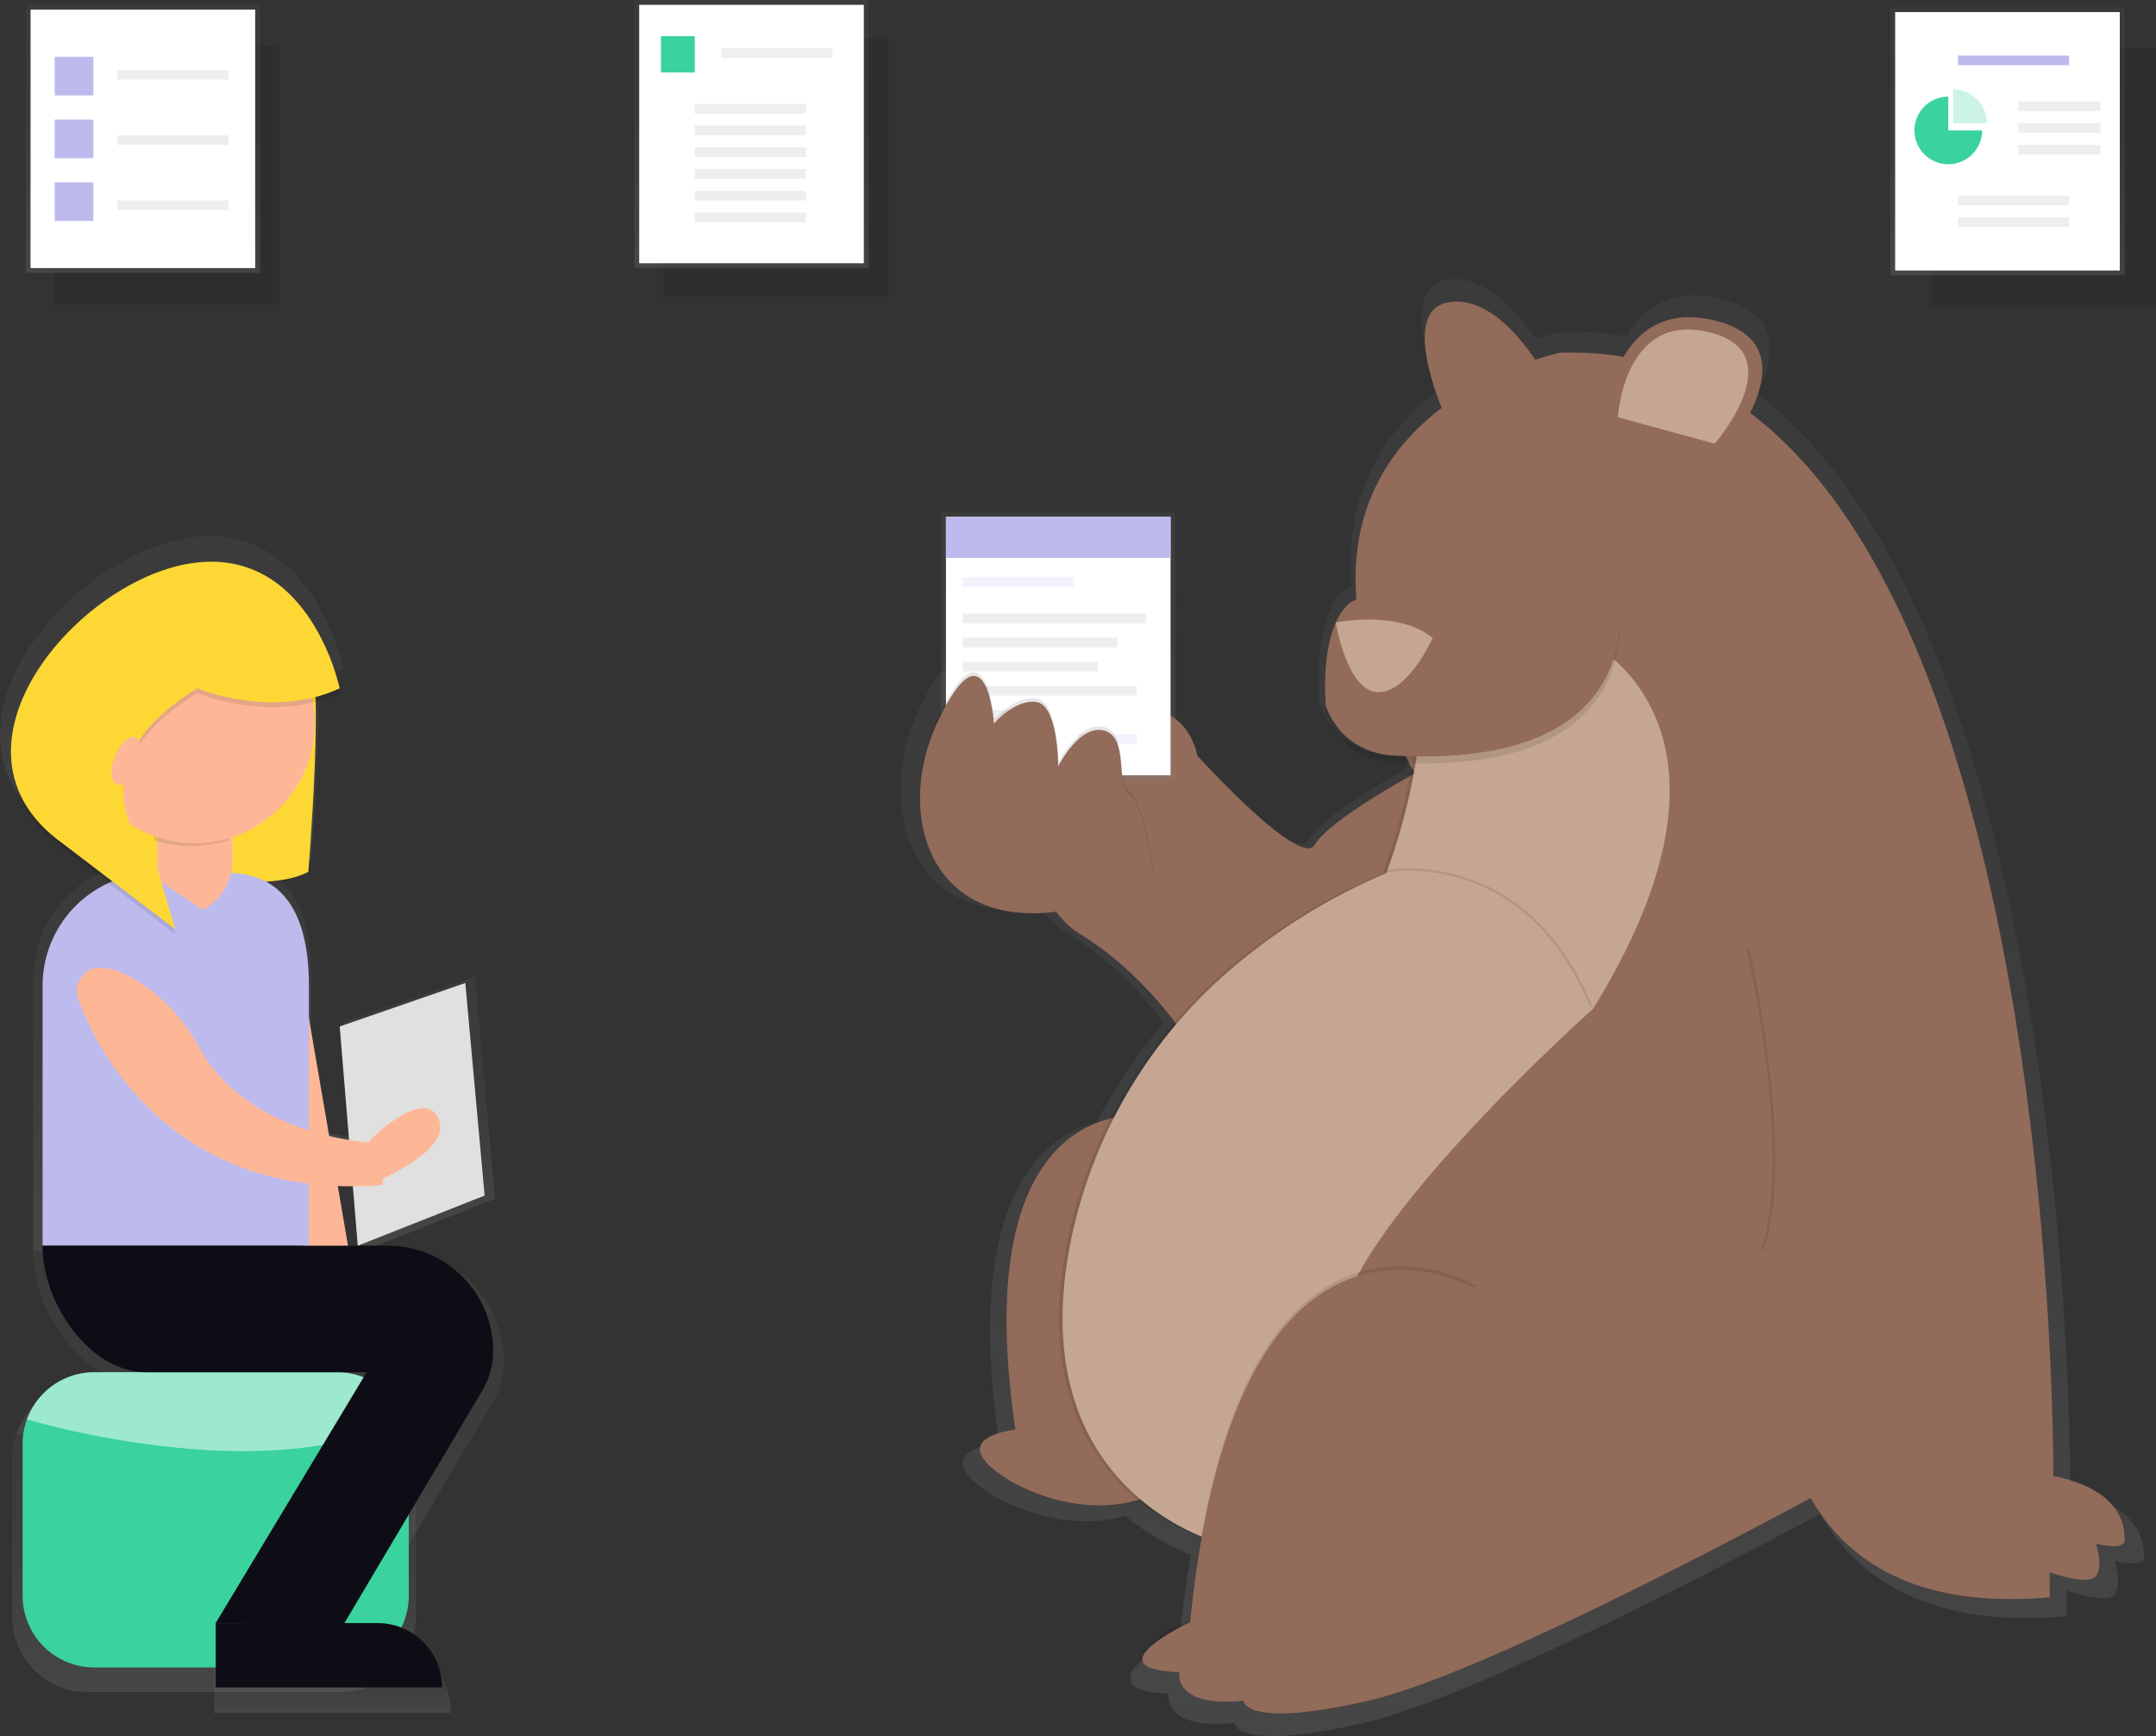 <svg id="2ac90306-8fdf-4414-8dd0-aa8ee602b7f9" data-name="Layer 1" xmlns="http://www.w3.org/2000/svg" xmlns:xlink="http://www.w3.org/1999/xlink" width="892.65" height="718.78" viewBox="0 0 892.65 718.78"><rect x="0" y="0" width="892.65" height="718.78" fill="#333333" stroke="none"/><defs><linearGradient id="19a6f5cc-0c1a-48f8-8d3e-d712f2b585f2" x1="778.13" y1="826.39" x2="778.13" y2="223.09" gradientUnits="userSpaceOnUse"><stop offset="0" stop-color="gray" stop-opacity="0.25"/><stop offset="0.54" stop-color="gray" stop-opacity="0.12"/><stop offset="1" stop-color="gray" stop-opacity="0.1"/></linearGradient><linearGradient id="f9a8e7fe-52e2-4609-9562-f073258bad87" x1="438.15" y1="323" x2="438.15" y2="212" xlink:href="#19a6f5cc-0c1a-48f8-8d3e-d712f2b585f2"/><linearGradient id="03542ad7-8635-408d-a0dc-033ae17e7be0" x1="311.15" y1="111" x2="311.15" y2="0" xlink:href="#19a6f5cc-0c1a-48f8-8d3e-d712f2b585f2"/><linearGradient id="c2451584-855d-4ef8-8bdc-f81b7dc4287b" x1="59.15" y1="113" x2="59.15" y2="2" xlink:href="#19a6f5cc-0c1a-48f8-8d3e-d712f2b585f2"/><linearGradient id="0447cb83-49bf-4176-b41b-4f3359e6e789" x1="831.15" y1="114" x2="831.15" y2="3" xlink:href="#19a6f5cc-0c1a-48f8-8d3e-d712f2b585f2"/><linearGradient id="204aca18-3c02-4da2-8785-dae214211316" x1="226.86" y1="468.27" x2="226.86" y2="371.35" xlink:href="#19a6f5cc-0c1a-48f8-8d3e-d712f2b585f2"/><linearGradient id="2c3c4cb2-e8ad-4f15-a5c6-4d937b7750c2" x1="271.06" y1="636.86" x2="271.06" y2="501.01" xlink:href="#19a6f5cc-0c1a-48f8-8d3e-d712f2b585f2"/><linearGradient id="2c9b66ef-6bd0-4871-81de-6c7d48fe61ec" x1="236.47" y1="808.17" x2="236.47" y2="680.41" xlink:href="#19a6f5cc-0c1a-48f8-8d3e-d712f2b585f2"/><linearGradient id="09be4d88-9ff6-4aed-88a8-483555179374" x1="236.47" y1="714.55" x2="236.47" y2="680.41" xlink:href="#19a6f5cc-0c1a-48f8-8d3e-d712f2b585f2"/><linearGradient id="a3215504-05a2-49e2-b5b6-2515a1fedf37" x1="219.18" y1="625.65" x2="219.18" y2="464.27" xlink:href="#19a6f5cc-0c1a-48f8-8d3e-d712f2b585f2"/><linearGradient id="001f0174-5997-458a-8083-65a6cb58800a" x1="259.05" y1="791.09" x2="259.05" y2="625.65" xlink:href="#19a6f5cc-0c1a-48f8-8d3e-d712f2b585f2"/><linearGradient id="7782b2d5-fc56-4adc-97b4-2f080a8d54c8" x1="285.46" y1="816.81" x2="285.46" y2="788.95" xlink:href="#19a6f5cc-0c1a-48f8-8d3e-d712f2b585f2"/><linearGradient id="664145c9-0a4f-49bb-ae7e-3209b274042d" x1="225.91" y1="481.56" x2="225.91" y2="418.16" xlink:href="#19a6f5cc-0c1a-48f8-8d3e-d712f2b585f2"/><linearGradient id="0dc13a13-d3a0-453a-b276-a6d7d8476bb1" x1="72.29" y1="384.52" x2="72.29" y2="356.77" xlink:href="#19a6f5cc-0c1a-48f8-8d3e-d712f2b585f2"/><linearGradient id="56f987fb-55a8-4084-a281-5854b6cf7bf5" x1="225.91" y1="452.74" x2="225.91" y2="421.04" xlink:href="#19a6f5cc-0c1a-48f8-8d3e-d712f2b585f2"/><linearGradient id="3b266069-8000-470a-a147-ed0a3d16c860" x1="78.06" y1="342.25" x2="78.06" y2="238.51" xlink:href="#19a6f5cc-0c1a-48f8-8d3e-d712f2b585f2"/><linearGradient id="8ef6ab61-c691-4200-b7b5-1da18746e270" x1="219" y1="490.8" x2="219" y2="331.7" xlink:href="#19a6f5cc-0c1a-48f8-8d3e-d712f2b585f2"/><linearGradient id="e71b79ad-30b4-4684-9eca-bc77f8e1f994" x1="219" y1="488.71" x2="219" y2="329.61" xlink:href="#19a6f5cc-0c1a-48f8-8d3e-d712f2b585f2"/><linearGradient id="2ca5798a-0a53-4b36-8a83-150811acbb2a" x1="196.07" y1="424.59" x2="196.07" y2="403.83" gradientTransform="translate(508.01 78.5) rotate(68.23)" xlink:href="#19a6f5cc-0c1a-48f8-8d3e-d712f2b585f2"/><linearGradient id="7c9d44a0-4c16-475f-bac5-f85460c7951d" x1="173.65" y1="518.04" x2="173.65" y2="404.34" xlink:href="#19a6f5cc-0c1a-48f8-8d3e-d712f2b585f2"/><linearGradient id="35fd32aa-af91-4147-abae-9a60ea28e4ce" x1="241.07" y1="598.36" x2="241.07" y2="503.76" xlink:href="#19a6f5cc-0c1a-48f8-8d3e-d712f2b585f2"/><linearGradient id="5e1b93b1-54d3-40b0-8216-d49e7f7c5724" x1="315.81" y1="597.79" x2="315.81" y2="566.11" xlink:href="#19a6f5cc-0c1a-48f8-8d3e-d712f2b585f2"/></defs><title>meeting</title><path d="M1005,725s2.51-354.58-129.54-454.28c7.24-14.5,10.62-33.27-15.25-39.52-20.61-5-32.27,4.3-38.85,15.62a128.25,128.25,0,0,0-22.12-1.9H794.7a106.12,106.12,0,0,0-11,3.07c-5.2-7.86-20.46-28.11-37.73-24.41-16.84,3.61-7.1,32.83-2.25,45-20.9,15.88-39.59,41.49-36.41,81.74-1.55.81-2.49,1.28-2.49,1.28a22.23,22.23,0,0,0-6.36,8.69h0c-4.11,9.25-4.68,21.7-4.58,29.14-.07,5.54.28,9.42.28,9.42,7.62,21.34,29,21.34,29,21.34,2.35.13,4.61.21,6.85.27l.85,1.61q-.34,2-.7,3.87c-7.89,4.41-35.32,20.18-40.53,29.3-6.1,10.67-50.29-38.1-50.29-38.1s-3-19.81-22.86-19.81c-7.53,0-13.3-4.84-17.56-10.85-10.24-14.44-33.07-10.59-36.85,6.7-.1.44-.17.89-.24,1.33a34.83,34.83,0,0,0-9.36,7.39s-3-45.72-24.39,0a76,76,0,0,0-7.22,32.46c-.4,28.92,17.52,54.63,58.13,49.49a35.75,35.75,0,0,0,10.06,9.5c20,12.24,34.35,29.33,40.64,37.68A207.93,207.93,0,0,0,602,572.24c-21,5.24-55.73,29.18-40.44,132.9,0,0-32,3-3,21.34,0,0,26.74,17,55.25,8.7a99.84,99.84,0,0,0,27.1,16.19c-1.83,10.57-3.39,22.06-4.63,34.56,0,0-22.07,10.25-20.3,16.57-.76,3.19,2.9,5.77,15.65,6.29,0,.12,0,.24,0,.37-.23,2.29-.19,14.6,27.48,11.83,0,0,0,12.19,53.34,0,46.73-10.68,161.32-71.67,189-86.61,15.68,27.42,45.88,47.42,102.11,42.41V766.11s16.76,6.1,19.81,1.52,0-13.72,0-13.72,12.19,3,12.19-1.52S1035.5,731.05,1005,725Z" transform="translate(-147.85 -107.61)" fill="url(#19a6f5cc-0c1a-48f8-8d3e-d712f2b585f2)"/><path d="M887.21,613.89S847.34,782.23,996.49,768.94V758.6s16.24,5.91,19.2,1.48,0-13.29,0-13.29,11.81,3,11.81-1.48,0-20.67-29.53-26.58c0,0,3.3-465.16-199.36-465.16h-4.43s-140.29,28.06-60.55,174.25c0,0-35.44,19.2-41.35,29.53s-48.73-36.92-48.73-36.92-3-19.2-22.15-19.2c-7.3,0-12.89-4.69-17-10.51-9.92-14-32-10.26-35.7,6.49a18.77,18.77,0,0,0-.44,4c0,17.72,0,76.79,26.58,93s42.82,41.35,42.82,41.35l-16.24,34s-73.84-10.34-53.16,130c0,0-31,3-3,20.67,0,0,32.49,20.67,63.5,4.43l266.55.74Z" transform="translate(-147.85 -107.61)" fill="#926b5a"/><rect x="389.65" y="212" width="97" height="111" fill="url(#f9a8e7fe-52e2-4609-9562-f073258bad87)"/><rect x="391.65" y="214" width="93" height="107" fill="#fff"/><g opacity="0.2"><rect x="398.65" y="239" width="46" height="4" fill="#bdbaee"/></g><rect x="398.65" y="254" width="76" height="4" fill="#eee"/><rect x="398.65" y="264" width="64" height="4" fill="#eee"/><rect x="398.65" y="274" width="56" height="4" fill="#eee"/><rect x="398.65" y="284" width="72" height="4" fill="#eee"/><rect x="398.65" y="294" width="31" height="4" fill="#eee"/><g opacity="0.2"><rect x="446.65" y="304" width="24" height="4" fill="#bdbaee"/></g><rect x="391.65" y="214" width="93" height="17" fill="#bdbaee"/><path d="M871.71,500.92s19.2,84.17,5.91,124" transform="translate(-147.85 -107.61)" fill="none" stroke="#000" stroke-miterlimit="10" opacity="0.1"/><g opacity="0.1"><path d="M801.56,371.71s78.27,34,4.43,153.58c0,0-94.51,84.17-104.85,128.47s-48.73,93-48.73,93-84.62-20.61-62.31-126.94a200.77,200.77,0,0,1,68.43-113,246.31,246.31,0,0,1,61.81-37.68s22.15-56.11,11.81-97.46Z" transform="translate(-147.85 -107.61)"/></g><path d="M803,371.71s78.27,34,4.43,153.58c0,0-94.51,84.17-104.85,128.47s-48.73,93-48.73,93-84.62-20.61-62.31-126.94a200.77,200.77,0,0,1,68.43-113,246.31,246.31,0,0,1,61.81-37.68s22.15-56.11,11.81-97.46Z" transform="translate(-147.85 -107.61)" fill="#c5a692"/><path d="M811.9,283.1s3-53.16,45.78-42.82,3,56.11,3,56.11Z" transform="translate(-147.85 -107.61)" fill="#926b5a"/><path d="M817.7,280.37s2.43-43.76,37.68-35.25,2.43,46.19,2.43,46.19Z" transform="translate(-147.85 -107.61)" fill="#c5a692"/><path d="M785.32,259.48s-17.72-31-38.39-26.58,0,48.73,0,48.73Z" transform="translate(-147.85 -107.61)" fill="#926b5a"/><g opacity="0.1"><path d="M817.81,359.89s13.29,69.41-93,63.5c0,0-20.67,0-28.06-20.67,0,0-3-32.49,10.34-42.82,0,0,32.49-16.24,32.49-23.63S817.81,359.89,817.81,359.89Z" transform="translate(-147.85 -107.61)"/></g><path d="M817.81,356.94s13.29,69.41-93,63.5c0,0-20.67,0-28.06-20.67,0,0-3-32.49,10.34-42.82,0,0,32.49-16.24,32.49-23.63S817.81,356.94,817.81,356.94Z" transform="translate(-147.85 -107.61)" fill="#926b5a"/><path d="M700.89,365.36s25.36-5.47,40.13,6.34c0,0-10.06,22.85-22.75,22.5S700.89,365.36,700.89,365.36Z" transform="translate(-147.85 -107.61)" fill="#c5a692"/><g opacity="0.1"><path d="M757.26,639S659.8,584.35,640.6,777.8c0,0-41.35,19.2-4.43,20.67,0,0-3,14.77,26.58,11.81,0,0,0,11.81,51.68,0s189-87.13,189-87.13Z" transform="translate(-147.85 -107.61)"/></g><path d="M757.26,640.47S659.8,585.83,640.6,779.28c0,0-41.35,19.2-4.43,20.67,0,0-3,14.77,26.58,11.81,0,0,0,11.81,51.68,0s189-87.13,189-87.13L900.64,718a130.63,130.63,0,0,0-143.37-77.53Z" transform="translate(-147.85 -107.61)" fill="#926b5a"/><g opacity="0.1"><path d="M559.38,405.67s-3-44.3-23.63,0,3,106.32,90.08,65c0,0-4.43-32.49-10.34-35.44s0-23.63-10.34-26.58S586,423.39,586,423.39s0-25.1-8.86-26.58S559.38,405.67,559.38,405.67Z" transform="translate(-147.85 -107.61)"/></g><path d="M559.38,407.15s-3-44.3-23.63,0,3,106.32,90.08,65c0,0-4.43-32.49-10.34-35.44s0-23.63-10.34-26.58S586,424.87,586,424.87s0-25.1-8.86-26.58S559.38,407.15,559.38,407.15Z" transform="translate(-147.85 -107.61)" fill="#926b5a"/><path d="M721.08,468.43s57.59-11.81,85.65,56.11" transform="translate(-147.85 -107.61)" fill="none" stroke="#000" stroke-miterlimit="10" opacity="0.1"/><rect x="274.65" y="16" width="93" height="107" opacity="0.1"/><rect x="262.65" width="97" height="111" fill="url(#03542ad7-8635-408d-a0dc-033ae17e7be0)"/><rect x="264.65" y="2" width="93" height="107" fill="#fff"/><rect x="273.65" y="15" width="14" height="15" fill="#3ad29f"/><rect x="298.65" y="20" width="46" height="4" fill="#eee"/><rect x="287.65" y="43" width="46" height="4" fill="#eee"/><rect x="287.65" y="52" width="46" height="4" fill="#eee"/><rect x="287.65" y="61" width="46" height="4" fill="#eee"/><rect x="287.65" y="70" width="46" height="4" fill="#eee"/><rect x="287.65" y="79" width="46" height="4" fill="#eee"/><rect x="287.65" y="88" width="46" height="4" fill="#eee"/><rect x="22.65" y="19" width="93" height="107" opacity="0.1"/><rect x="10.65" y="2" width="97" height="111" fill="url(#c2451584-855d-4ef8-8bdc-f81b7dc4287b)"/><rect x="12.65" y="4" width="93" height="107" fill="#fff"/><rect x="48.65" y="29" width="46" height="4" fill="#eee"/><rect x="48.65" y="56" width="46" height="4" fill="#eee"/><rect x="48.65" y="83" width="46" height="4" fill="#eee"/><rect x="22.65" y="23.5" width="16" height="16" fill="#bdbaee"/><rect x="22.65" y="49.5" width="16" height="16" fill="#bdbaee"/><rect x="22.65" y="75.5" width="16" height="16" fill="#bdbaee"/><rect x="799.65" y="20" width="93" height="107" opacity="0.1"/><rect x="782.65" y="3" width="97" height="111" fill="url(#0447cb83-49bf-4176-b41b-4f3359e6e789)"/><rect x="784.65" y="5" width="93" height="107" fill="#fff"/><rect x="810.65" y="23" width="46" height="4" fill="#bdbaee"/><rect x="810.65" y="81" width="46" height="4" fill="#eee"/><rect x="810.65" y="90" width="46" height="4" fill="#eee"/><rect x="835.65" y="42" width="34" height="4" fill="#eee"/><rect x="835.65" y="51" width="34" height="4" fill="#eee"/><rect x="835.65" y="60" width="34" height="4" fill="#eee"/><path d="M954.5,147.61a14,14,0,1,0,14,14h-14Z" transform="translate(-147.85 -107.61)" fill="#3ad29f"/><path d="M956.5,144.61v14h14A14,14,0,0,0,956.5,144.61Z" transform="translate(-147.85 -107.61)" fill="#3ad29f" opacity="0.25"/><path d="M174.11,411.6l25.09,49.13s55.4,14.63,77.35,3.14c0,0,7.32-88.85,0-92S168.89,379.19,174.11,411.6Z" transform="translate(-147.85 -107.61)" fill="url(#204aca18-3c02-4da2-8785-dae214211316)"/><path d="M292,633.66,273,636.86,250.15,501.41l.82-.14a18.38,18.38,0,0,1,21.18,15.06Z" transform="translate(-147.85 -107.61)" fill="url(#2c3c4cb2-e8ad-4f15-a5c6-4d937b7750c2)"/><path d="M320,711.47V777.1A31.07,31.07,0,0,1,289,808.17H184A31.07,31.07,0,0,1,152.9,777.1V711.47A31,31,0,0,1,184,680.41H289A31,31,0,0,1,320,711.47Z" transform="translate(-147.85 -107.61)" fill="url(#2c9b66ef-6bd0-4871-81de-6c7d48fe61ec)"/><path d="M318.16,700.79c-61.45,31-163.38,0-163.38,0A31.09,31.09,0,0,1,184,680.41H289A31.09,31.09,0,0,1,318.16,700.79Z" transform="translate(-147.85 -107.61)" fill="url(#09be4d88-9ff6-4aed-88a8-483555179374)"/><path d="M276.82,625.65H161.55V513.1a48.83,48.83,0,0,1,48.83-48.83h31.06c27,0,35.38,21.86,35.38,48.83Z" transform="translate(-147.85 -107.61)" fill="url(#a3215504-05a2-49e2-b5b6-2515a1fedf37)"/><path d="M311,625.65H161.55c0,24.93,20.21,54.75,45.15,54.75h95.1L236.47,789h0c55.71,0,1,4.8,55.71,0l59.65-100.61a33.66,33.66,0,0,0,4.71-17.17h0A45.53,45.53,0,0,0,311,625.65Z" transform="translate(-147.85 -107.61)" fill="url(#001f0174-5997-458a-8083-65a6cb58800a)"/><path d="M334.46,816.81h-98V789h71.33a26.65,26.65,0,0,1,26.65,26.65Z" transform="translate(-147.85 -107.61)" fill="url(#7782b2d5-fc56-4adc-97b4-2f080a8d54c8)"/><path d="M219,481.56h-9.41v-63.4h32.66v40.15A23.25,23.25,0,0,1,219,481.56Z" transform="translate(-147.85 -107.61)" fill="url(#664145c9-0a4f-49bb-ae7e-3209b274042d)"/><polygon points="59.3 356.77 93.43 379.72 71.33 384.52 51.16 381.64 59.3 356.77" fill="url(#0dc13a13-d3a0-453a-b276-a6d7d8476bb1)"/><g opacity="0.1"><path d="M209.58,450.11a51.86,51.86,0,0,0,32.66,0V421H209.58Z" transform="translate(-147.85 -107.61)" fill="url(#56f987fb-55a8-4084-a281-5854b6cf7bf5)"/></g><circle cx="78.06" cy="290.38" r="51.87" fill="url(#3b266069-8000-470a-a147-ed0a3d16c860)"/><g opacity="0.1"><path d="M228.47,386.51s32.41,13.59,61.67,0c0,0-12.54-60.63-62.72-54.36s-113.94,80.49-57.49,121.26L219,490.8l-8.3-28S168.89,423.1,228.47,386.51Z" transform="translate(-147.85 -107.61)" fill="url(#8ef6ab61-c691-4200-b7b5-1da18746e270)"/></g><path d="M228.47,384.42s32.41,13.59,61.67,0c0,0-12.54-60.63-62.72-54.36s-113.94,80.49-57.49,121.26L219,488.71l-8.3-28S168.89,421,228.47,384.42Z" transform="translate(-147.85 -107.61)" fill="url(#e71b79ad-30b4-4684-9eca-bc77f8e1f994)"/><ellipse cx="196.07" cy="414.21" rx="10.98" ry="5.23" transform="translate(-409.17 335.05) rotate(-68.23)" fill="url(#2ca5798a-0a53-4b36-8a83-150811acbb2a)"/><polygon points="142.29 423.16 150.1 518.04 205.01 496.33 196.65 404.34 142.29 423.16" fill="url(#7c9d44a0-4c16-475f-bac5-f85460c7951d)"/><path d="M175.5,517.64c6.72,18.25,38.3,87,130.78,80.26a1.13,1.13,0,0,0,1-1.35l-3.58-17s-54.25-1.64-76.07-41.42a76.43,76.43,0,0,0-23.9-26.8c-9.18-6.22-19.49-10.59-25.7-5A10.38,10.38,0,0,0,175.5,517.64Z" transform="translate(-147.85 -107.61)" fill="url(#35fd32aa-af91-4147-abae-9a60ea28e4ce)"/><path d="M303.72,579.54s22.09-22.09,28.82-9.61-18.25,24-25.94,27.86L298,588.19Z" transform="translate(-147.85 -107.61)" fill="url(#5e1b93b1-54d3-40b0-8216-d49e7f7c5724)"/><path d="M177.5,418.61l24,47s53,14,74,3c0,0,7-85,0-88S172.5,387.61,177.5,418.61Z" transform="translate(-147.85 -107.61)" fill="#fdd835"/><path d="M261,502.08h0a18.38,18.38,0,0,1,18.38,18.38v113a0,0,0,0,1,0,0H261a0,0,0,0,1,0,0V502.08A0,0,0,0,1,261,502.08Z" transform="matrix(0.99, -0.17, 0.17, 0.99, -238.61, -54.69)" fill="#fdb797"/><path d="M317.1,705.48v62.78A29.72,29.72,0,0,1,287.39,798H186.93a29.72,29.72,0,0,1-29.72-29.72V705.48a29.68,29.68,0,0,1,29.72-29.72H287.39a29.68,29.68,0,0,1,29.72,29.72Z" transform="translate(-147.85 -107.61)" fill="#3ad29f"/><path d="M315.3,695.26c-58.78,29.61-156.29,0-156.29,0a29.75,29.75,0,0,1,27.92-19.5H287.39A29.75,29.75,0,0,1,315.3,695.26Z" transform="translate(-147.85 -107.61)" fill="#fff" opacity="0.5"/><path d="M275.75,623.38H165.48V515.71A46.71,46.71,0,0,1,212.19,469H241.9c25.8,0,33.85,20.91,33.85,46.71Z" transform="translate(-147.85 -107.61)" fill="#bdbaee"/><path d="M308.47,623.38h-143c0,23.85,19.34,52.38,43.19,52.38h91L237.16,779.6h0c53.3,0,.92,4.59,53.3,0l57.07-96.25a32.2,32.2,0,0,0,4.5-16.42h0A43.55,43.55,0,0,0,308.47,623.38Z" transform="translate(-147.85 -107.61)" fill="#0e0d15"/><path d="M89.3,672h67.08A26.65,26.65,0,0,1,183,698.64v0a0,0,0,0,1,0,0H89.3a0,0,0,0,1,0,0V672A0,0,0,0,1,89.3,672Z" fill="#0e0d15"/><path d="M65.07,318.78H96.32a0,0,0,0,1,0,0v37.4a23.25,23.25,0,0,1-23.25,23.25h-8a0,0,0,0,1,0,0V318.78A0,0,0,0,1,65.07,318.78Z" fill="#fdb797"/><polygon points="61.25 361.49 93.9 383.44 72.76 388.04 53.47 385.28 61.25 361.49" fill="#bdbaee"/><path d="M211.43,455.44a49.61,49.61,0,0,0,31.24,0v-27.8H211.43Z" transform="translate(-147.85 -107.61)" opacity="0.1"/><circle cx="80.7" cy="299.48" r="49.62" fill="#fdb797"/><path d="M229.5,394.61s31,13,59,0c0,0-12-58-60-52s-109,77-55,116l46.94,35.76-7.94-26.76S172.5,429.61,229.5,394.61Z" transform="translate(-147.85 -107.61)" opacity="0.1"/><path d="M229.5,392.61s31,13,59,0c0,0-12-58-60-52s-109,77-55,116l46.94,35.76-7.94-26.76S172.5,427.61,229.5,392.61Z" transform="translate(-147.85 -107.61)" fill="#fdd835"/><ellipse cx="200" cy="422.61" rx="10.5" ry="5" transform="translate(-414.5 343.98) rotate(-68.23)" fill="#fdb797"/><polygon points="140.65 425 148.12 515.77 200.65 495 192.65 407 140.65 425" fill="#e0e0e0"/><path d="M180.33,521.55C186.75,539,217,604.81,305.43,598.32a1.08,1.08,0,0,0,1-1.29L303,580.77s-51.89-1.57-72.77-39.63a73.11,73.11,0,0,0-22.86-25.64c-8.79-5.95-18.65-10.13-24.58-4.74A9.93,9.93,0,0,0,180.33,521.55Z" transform="translate(-147.85 -107.61)" fill="#fdb797"/><path d="M301.48,579.27s21.14-21.14,27.57-9.19-17.46,23-24.81,26.65L296,587.54Z" transform="translate(-147.85 -107.61)" fill="#fdb797"/></svg>